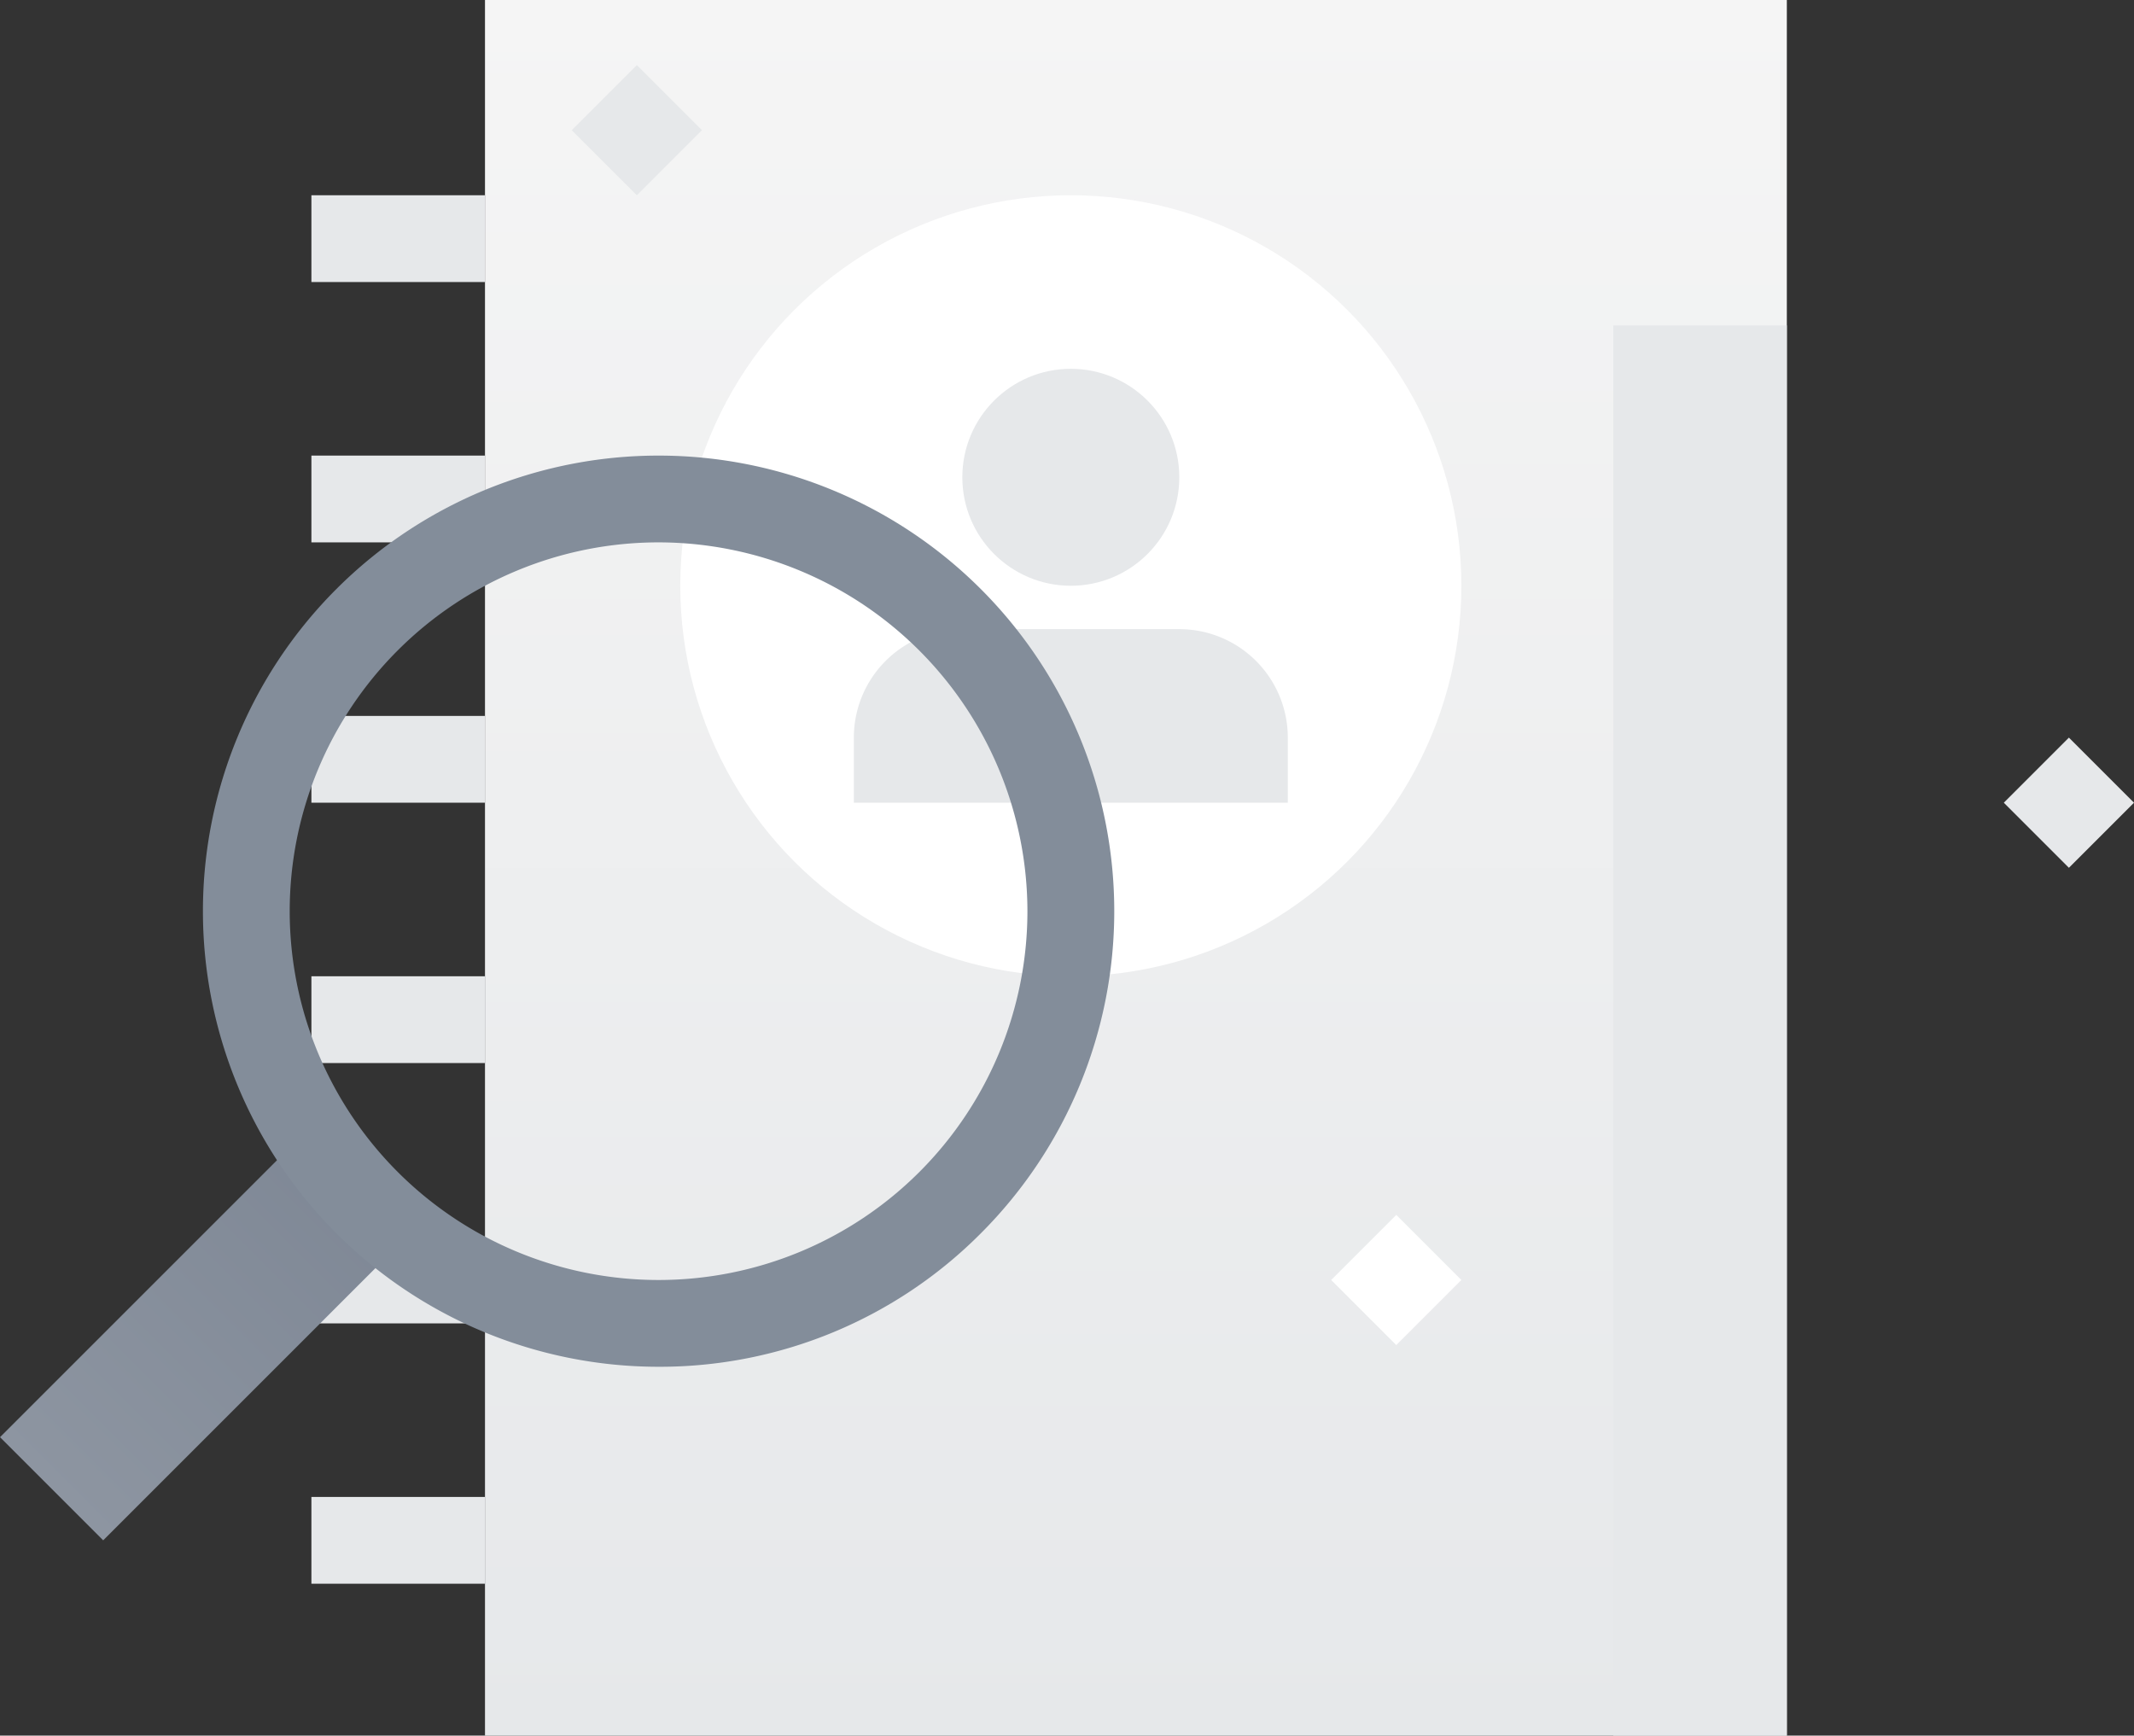 <svg xmlns="http://www.w3.org/2000/svg" xmlns:xlink="http://www.w3.org/1999/xlink" width="98.352" height="80" viewBox="0 0 98.352 80">
  <rect x="0" y="0" width="98.352" height="80" fill="#333333" stroke="none"/>
  <defs>
    <linearGradient id="linear-gradient" x1="0.5" x2="0.5" y2="1" gradientUnits="objectBoundingBox">
      <stop offset="0" stop-color="#f5f5f5"/>
      <stop offset="1" stop-color="#e6e8ea"/>
    </linearGradient>
    <linearGradient id="linear-gradient-2" x1="0.5" x2="0.5" y2="1" gradientUnits="objectBoundingBox">
      <stop offset="0" stop-color="#e6e8ea"/>
      <stop offset="1" stop-color="#e6e8ea"/>
    </linearGradient>
    <linearGradient id="linear-gradient-3" x1="0.5" x2="0.5" y2="1" gradientUnits="objectBoundingBox">
      <stop offset="0" stop-color="#7e8795"/>
      <stop offset="1" stop-color="#8d95a1"/>
    </linearGradient>
  </defs>
  <g id="组_184" data-name="组 184" transform="translate(-6756.648 4723)">
    <rect id="矩形_342" data-name="矩形 342" width="8" height="4" transform="translate(6771 -4666)" fill="#e6e8ea"/>
    <rect id="矩形_343" data-name="矩形 343" width="8" height="4" transform="translate(6771 -4654)" fill="#e6e8ea"/>
    <rect id="矩形_332" data-name="矩形 332" width="60" height="80" transform="translate(6779 -4723)" fill="url(#linear-gradient)"/>
    <rect id="矩形_333" data-name="矩形 333" width="8" height="65" transform="translate(6831 -4708)" fill="url(#linear-gradient-2)"/>
    <circle id="椭圆_40" data-name="椭圆 40" cx="18" cy="18" r="18" transform="translate(6788 -4714)" fill="#fff"/>
    <circle id="椭圆_41" data-name="椭圆 41" cx="5" cy="5" r="5" transform="translate(6801 -4706)" fill="#e6e8ea"/>
    <path id="矩形_334" data-name="矩形 334" d="M5,0H15a5,5,0,0,1,5,5V8a0,0,0,0,1,0,0H0A0,0,0,0,1,0,8V5A5,5,0,0,1,5,0Z" transform="translate(6796 -4694)" fill="#e6e8ea"/>
    <rect id="矩形_335" data-name="矩形 335" width="8" height="4" transform="translate(6771 -4714)" fill="#e6e8ea"/>
    <rect id="矩形_336" data-name="矩形 336" width="8" height="4" transform="translate(6771 -4702)" fill="#e6e8ea"/>
    <rect id="矩形_337" data-name="矩形 337" width="8" height="4" transform="translate(6771 -4690)" fill="#e6e8ea"/>
    <rect id="矩形_338" data-name="矩形 338" width="8" height="4" transform="translate(6771 -4678)" fill="#e6e8ea"/>
    <path id="多边形_23" data-name="多边形 23" d="M3,0,6,3,3,6,0,3Z" transform="translate(6783 -4720)" fill="#e6e8ea"/>
    <path id="多边形_24" data-name="多边形 24" d="M3,0,6,3,3,6,0,3Z" transform="translate(6818 -4667)" fill="#fff"/>
    <rect id="矩形_341" data-name="矩形 341" width="6.724" height="21" transform="translate(6771.498 -4671.604) rotate(45)" fill="url(#linear-gradient-3)"/>
    <path id="多边形_25" data-name="多边形 25" d="M3,0,6,3,3,6,0,3Z" transform="translate(6849 -4689)" fill="#e6e8ea"/>
    <path id="减去_47" data-name="减去 47" d="M21,42A21,21,0,0,1,6.151,6.151a21,21,0,1,1,29.7,29.7A20.863,20.863,0,0,1,21,42ZM21,4A17,17,0,1,0,38,21,17.019,17.019,0,0,0,21,4Z" transform="translate(6766 -4702)" fill="#838d9a"/>
  </g>
</svg>

